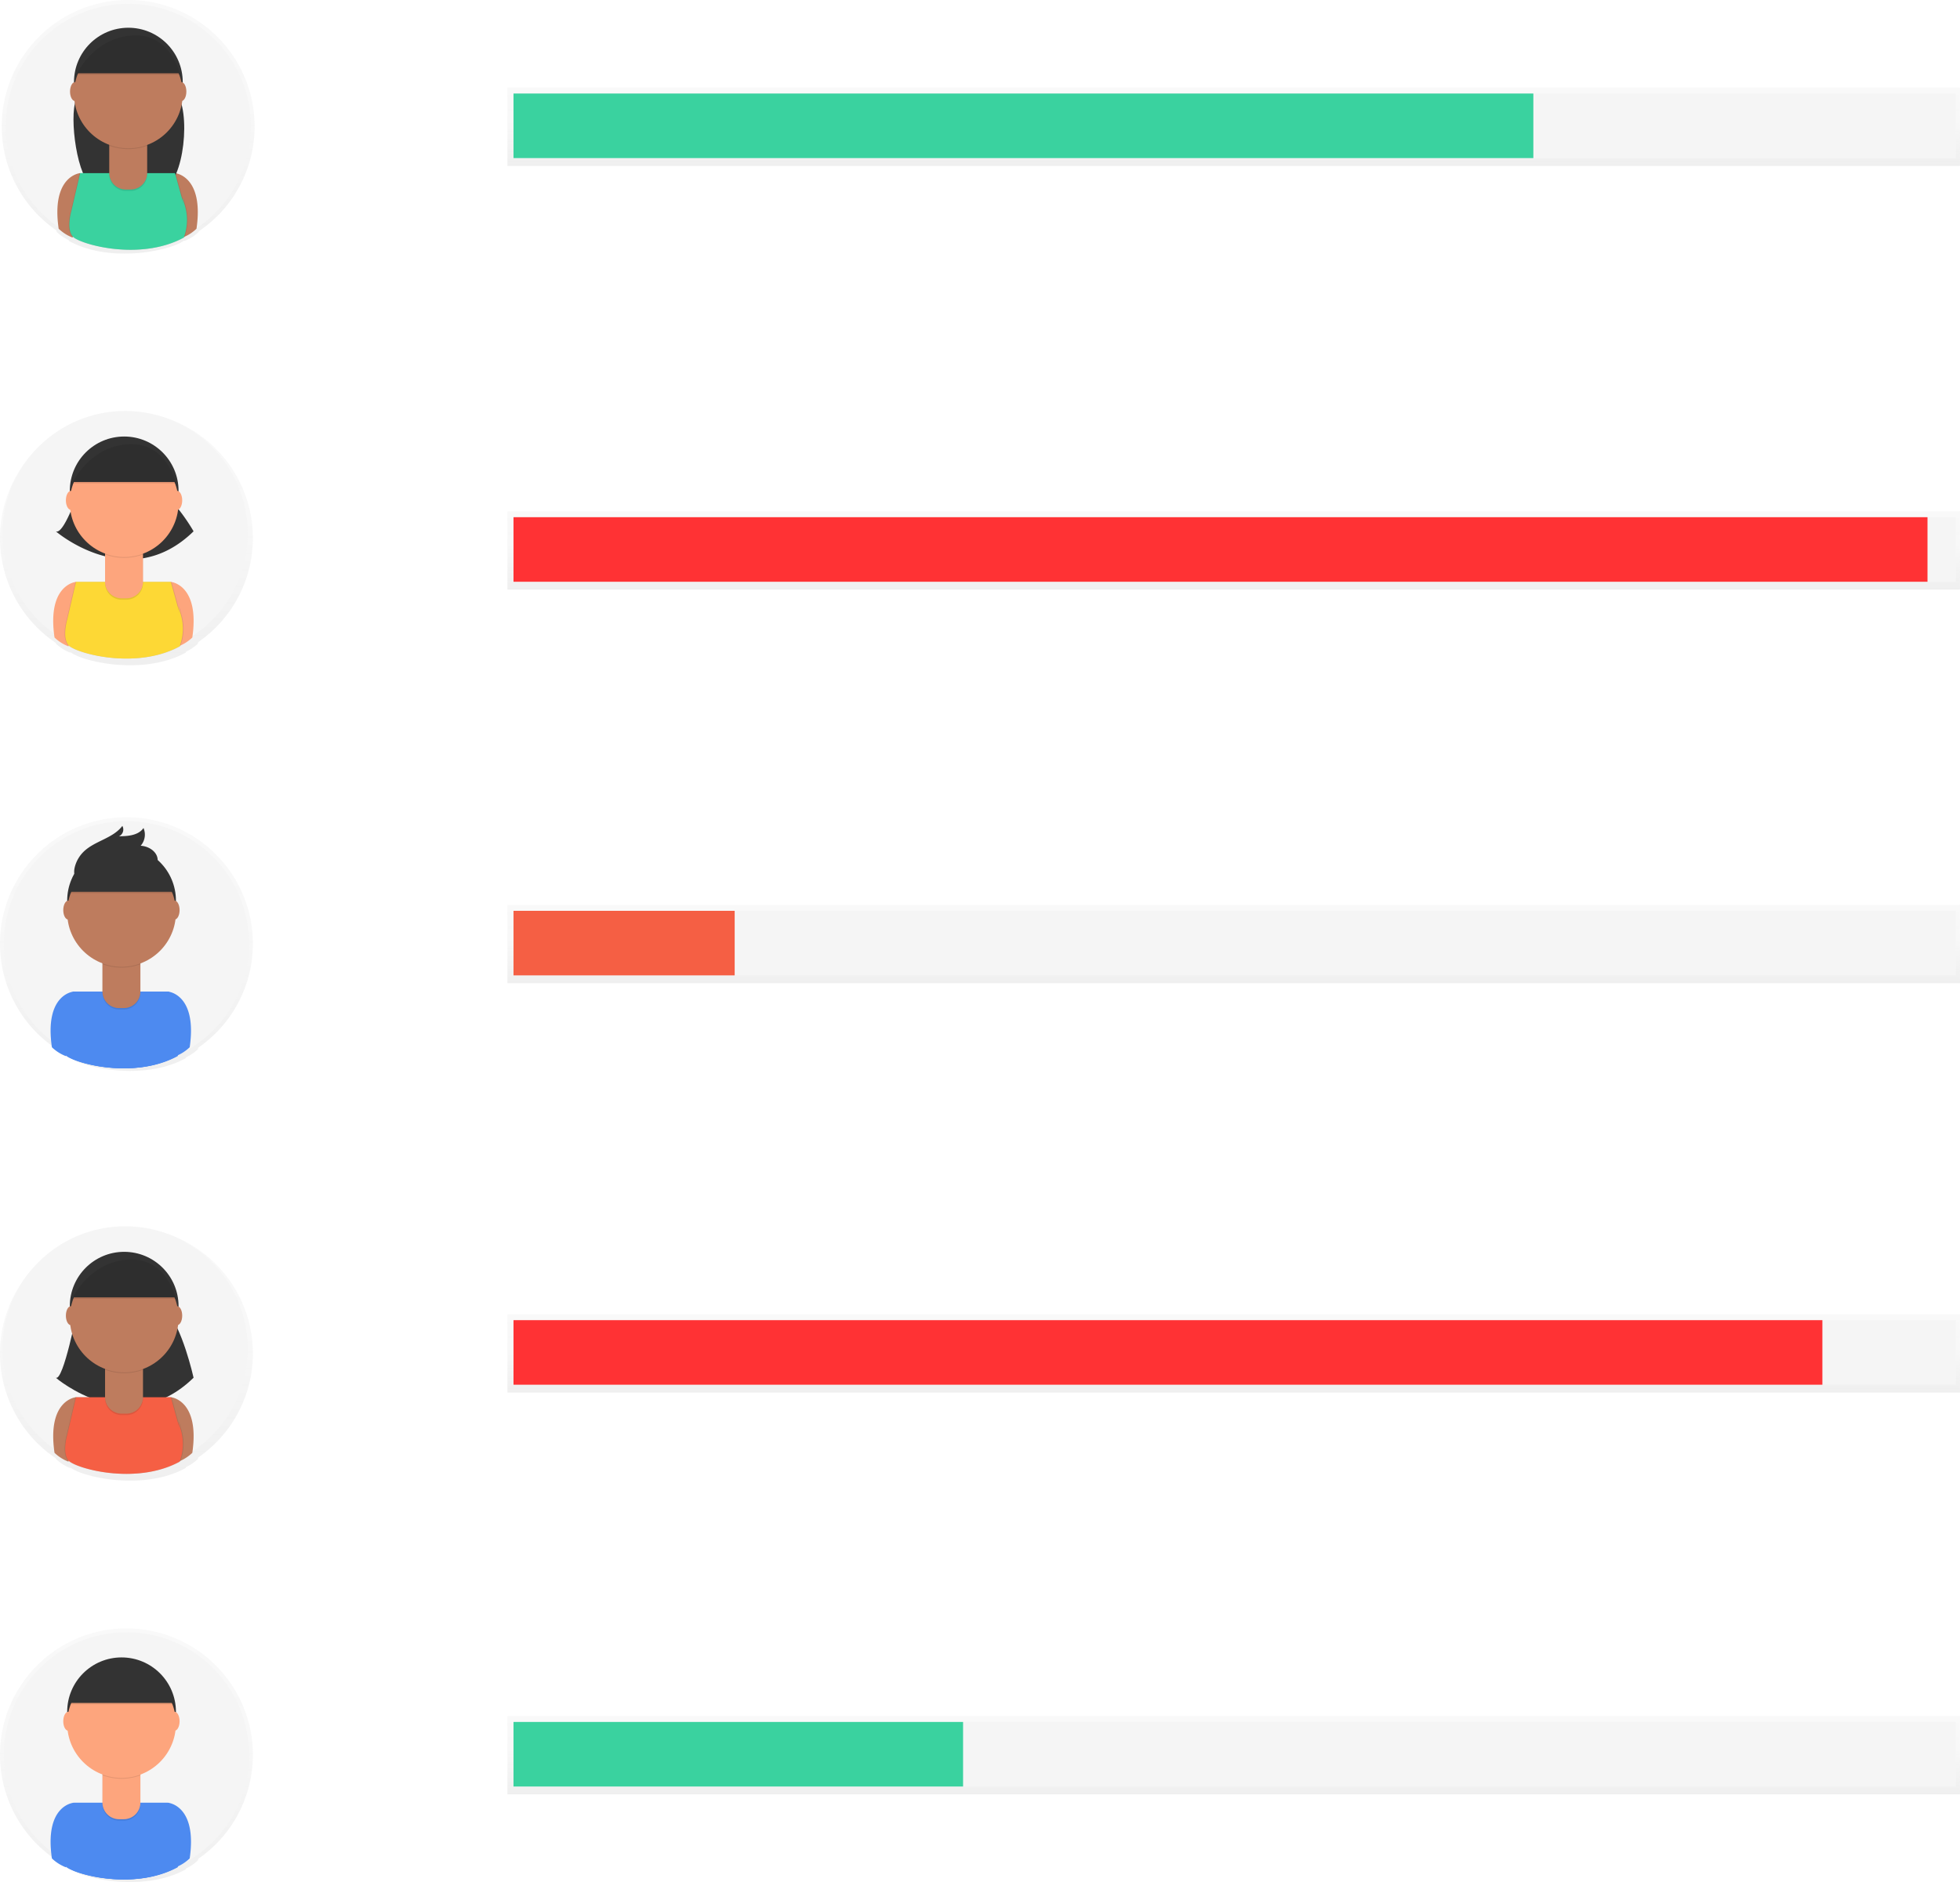 <svg id="1ff1dac0-d950-477b-ae59-2036a97d16c8" data-name="Layer 1" xmlns="http://www.w3.org/2000/svg" xmlns:xlink="http://www.w3.org/1999/xlink" width="793.42" height="762" viewBox="0 0 793.42 762"><defs><linearGradient id="1db7d614-95ea-4735-bce0-c4452f260fa8" x1="254.47" y1="338.35" x2="254.47" y2="235.68" gradientUnits="userSpaceOnUse"><stop offset="0" stop-color="gray" stop-opacity="0.25"/><stop offset="0.54" stop-color="gray" stop-opacity="0.12"/><stop offset="1" stop-color="gray" stop-opacity="0.1"/></linearGradient><linearGradient id="0a1109a3-18fe-4749-b2eb-fef06eff737b" x1="-207.21" y1="171.67" x2="-207.21" y2="69" gradientTransform="matrix(-1, 0, 0, 1, 48, 0)" xlink:href="#1db7d614-95ea-4735-bce0-c4452f260fa8"/><linearGradient id="2478c1ed-8849-41cb-b6db-4ccd6d9f4272" x1="254.47" y1="831" x2="254.47" y2="728.33" xlink:href="#1db7d614-95ea-4735-bce0-c4452f260fa8"/><linearGradient id="32857a06-6218-4ff4-a65e-5e0cc847f238" x1="254.47" y1="668.46" x2="254.47" y2="565.8" xlink:href="#1db7d614-95ea-4735-bce0-c4452f260fa8"/><linearGradient id="abb25740-3cbb-490d-a662-d7c03337099b" x1="254.47" y1="502.58" x2="254.47" y2="399.91" xlink:href="#1db7d614-95ea-4735-bce0-c4452f260fa8"/><linearGradient id="4925ed74-65be-4ffe-8436-a4fb7d7023e5" x1="499.41" y1="67.18" x2="499.41" y2="35.49" xlink:href="#1db7d614-95ea-4735-bce0-c4452f260fa8"/><linearGradient id="dd0bfc9c-debe-4d51-9931-9ab841717e3d" x1="499.41" y1="238.72" x2="499.41" y2="207.03" xlink:href="#1db7d614-95ea-4735-bce0-c4452f260fa8"/><linearGradient id="d84c7c63-dccd-4756-aeb3-1aa79d1ac370" x1="499.41" y1="398.09" x2="499.41" y2="366.4" xlink:href="#1db7d614-95ea-4735-bce0-c4452f260fa8"/><linearGradient id="c7dbaff9-5fd8-4d37-a62f-67877106401a" x1="499.41" y1="563.83" x2="499.41" y2="532.14" xlink:href="#1db7d614-95ea-4735-bce0-c4452f260fa8"/><linearGradient id="dda452c3-0953-49e7-b2d8-d79937657bb0" x1="499.41" y1="726.51" x2="499.41" y2="694.82" xlink:href="#1db7d614-95ea-4735-bce0-c4452f260fa8"/></defs><title>grades</title><g opacity="0.5"><path d="M305.65,286.86a51.18,51.18,0,1,0-79.73,42.48l0,.23a17.52,17.52,0,0,0,5.8,3.69l.07-.23c2.39,2.06,12.49,5.35,24.08,5.32h.25c7.34,0,15.31-1.29,22.32-5.09,0,0,.06-.13.16-.39a18.23,18.23,0,0,0,4.83-3.3l.08-.58A51.12,51.12,0,0,0,305.65,286.86Z" transform="translate(-203.29 -69)" fill="url(#1db7d614-95ea-4735-bce0-c4452f260fa8)"/></g><circle cx="50.65" cy="216.04" r="49.64" fill="#f5f5f5"/><path d="M234.06,304.6s-11.83,1-8.7,22.52A17,17,0,0,0,231,330.7l6.65-22.52Z" transform="translate(-203.29 -69)" fill="#fda57d"/><path d="M272.44,304.6s11.83,1,8.7,22.52a17,17,0,0,1-5.63,3.58l-6.65-22.52Z" transform="translate(-203.29 -69)" fill="#fda57d"/><path d="M234.57,269.28s-5.63,16.38-8.7,14.84c0,0,29.63,25.59,55.78,0a78,78,0,0,0-11.26-14.84Z" transform="translate(-203.29 -69)" fill="#333"/><circle cx="50.27" cy="198.75" r="22.01" fill="#333"/><path d="M272.21,304.6H233.83l-3.58,15.35s-2.1,7.11.51,10.24,27.07,10.24,45,.51a20,20,0,0,0,.51-12.79c-2-7.16-.51-.51-.51-.51Z" transform="translate(-203.29 -69)" opacity="0.1"/><path d="M272.72,304.6H234.34l-3.58,15.35s-2.1,7.11.51,10.24,27.07,10.24,45,.51a20,20,0,0,0,.51-12.79c-2-7.16-.51-.51-.51-.51Z" transform="translate(-203.29 -69)" opacity="0.1"/><path d="M272.44,304.6H234.06l-3.58,15.35s-2.1,7.11.51,10.24,27.07,10.24,45,.51a20,20,0,0,0,.51-12.79c-2-7.16-.51-.51-.51-.51Z" transform="translate(-203.29 -69)" fill="#fdd835"/><path d="M42.53,222.86H57.89a0,0,0,0,1,0,0v13.23a6.73,6.73,0,0,1-6.73,6.73h-1.9a6.73,6.73,0,0,1-6.73-6.73V222.86A0,0,0,0,1,42.53,222.86Z" opacity="0.1"/><path d="M42.53,222.29H57.89a0,0,0,0,1,0,0v13.23a6.73,6.73,0,0,1-6.73,6.73h-1.9a6.73,6.73,0,0,1-6.73-6.73V222.29A0,0,0,0,1,42.53,222.29Z" fill="#fda57d"/><path d="M245.85,293.5a22.1,22.1,0,0,0,15.35,0v-1.89H245.85Z" transform="translate(-203.29 -69)" opacity="0.1"/><circle cx="50.27" cy="203.52" r="22.01" fill="#fda57d"/><path d="M232.52,264.17h42S270.9,247.22,255,248.3,232.52,264.17,232.52,264.17Z" transform="translate(-203.29 -69)" fill="#333"/><ellipse cx="28.72" cy="202.59" rx="2.05" ry="3.84" fill="#fda57d"/><ellipse cx="71.71" cy="202.59" rx="2.05" ry="3.84" fill="#fda57d"/><path d="M232.52,264.73h42S270.9,247.79,255,248.87,232.52,264.73,232.52,264.73Z" transform="translate(-203.29 -69)" opacity="0.1"/><g opacity="0.5"><path d="M204,120.18a51.18,51.18,0,1,1,79.73,42.48l0,.23a17.52,17.52,0,0,1-5.8,3.69l-.07-.23c-2.39,2.06-12.49,5.35-24.08,5.32h-.25c-7.34,0-15.31-1.29-22.32-5.09,0,0-.06-.13-.16-.39a18.23,18.23,0,0,1-4.83-3.3l-.08-.58A51.12,51.12,0,0,1,204,120.18Z" transform="translate(-203.29 -69)" fill="url(#0a1109a3-18fe-4749-b2eb-fef06eff737b)"/></g><circle cx="51.92" cy="51.18" r="49.64" fill="#f5f5f5"/><path d="M235.74,139.09s-11.83,1-8.7,22.52a17,17,0,0,0,5.63,3.58l6.65-22.52Z" transform="translate(-203.29 -69)" fill="#be7c5e"/><path d="M274.13,139.09s11.83,1,8.7,22.52a17,17,0,0,1-5.63,3.58l-6.65-22.52Z" transform="translate(-203.29 -69)" fill="#be7c5e"/><path d="M236.26,103.78s-.91,2.65-2.2,5.72c-2.82,6.71.4,32.47,7.13,35.21,7.56,3.08,17.5,5.05,27.83,1.29,9-3.27,11.74-32.59,5.4-39.74-.74-.84-1.52-1.67-2.33-2.48Z" transform="translate(-203.29 -69)" fill="#333"/><circle cx="51.96" cy="33.24" r="22.01" fill="#333"/><path d="M273.9,139.09H235.52l-3.58,15.35s-2.1,7.11.51,10.24,27.07,10.24,45,.51A20,20,0,0,0,278,152.4c-2-7.16-.51-.51-.51-.51Z" transform="translate(-203.29 -69)" opacity="0.1"/><path d="M274.41,139.09H236l-3.58,15.35s-2.1,7.11.51,10.24,27.07,10.24,45,.51a20,20,0,0,0,.51-12.79c-2-7.16-.51-.51-.51-.51Z" transform="translate(-203.29 -69)" opacity="0.1"/><path d="M274.13,139.09H235.74l-3.58,15.35s-2.1,7.11.51,10.24,27.07,10.24,45,.51a20,20,0,0,0,.51-12.79c-2-7.16-.51-.51-.51-.51Z" transform="translate(-203.29 -69)" fill="#3ad29f"/><path d="M44.22,57.35H59.58a0,0,0,0,1,0,0V70.59a6.73,6.73,0,0,1-6.73,6.73h-1.9a6.73,6.73,0,0,1-6.73-6.73V57.35a0,0,0,0,1,0,0Z" opacity="0.1"/><path d="M44.22,56.78H59.58a0,0,0,0,1,0,0V70a6.73,6.73,0,0,1-6.73,6.73h-1.9A6.73,6.73,0,0,1,44.22,70V56.78A0,0,0,0,1,44.22,56.78Z" fill="#be7c5e"/><path d="M247.54,128a22.1,22.1,0,0,0,15.35,0v-1.89H247.54Z" transform="translate(-203.29 -69)" opacity="0.1"/><circle cx="51.96" cy="38.02" r="22.01" fill="#be7c5e"/><path d="M234.21,98.66h42s-3.58-16.95-19.45-15.87S234.21,98.66,234.21,98.66Z" transform="translate(-203.29 -69)" fill="#333"/><ellipse cx="30.4" cy="37.08" rx="2.05" ry="3.84" fill="#be7c5e"/><ellipse cx="73.39" cy="37.08" rx="2.05" ry="3.84" fill="#be7c5e"/><path d="M234.21,99.23h42s-3.58-16.95-19.45-15.87S234.21,99.23,234.21,99.23Z" transform="translate(-203.29 -69)" opacity="0.1"/><g opacity="0.5"><path d="M305.65,779.51A51.18,51.18,0,1,0,225.92,822l0,.23a17.52,17.52,0,0,0,5.8,3.69l.07-.23c2.39,2.06,12.49,5.35,24.08,5.32h.25c7.34,0,15.31-1.29,22.32-5.09,0,0,.06-.13.16-.39a18.23,18.23,0,0,0,4.83-3.3l.08-.58A51.12,51.12,0,0,0,305.65,779.51Z" transform="translate(-203.29 -69)" fill="url(#2478c1ed-8849-41cb-b6db-4ccd6d9f4272)"/></g><circle cx="51.18" cy="710.52" r="49.64" fill="#f5f5f5"/><path d="M233,798.93s-11.83,1-8.7,22.52a17,17,0,0,0,5.63,3.58l6.65-22.52Z" transform="translate(-203.29 -69)" fill="#4d8af0"/><path d="M271.38,798.93s11.83,1,8.7,22.52a17,17,0,0,1-5.63,3.58l-6.65-22.52Z" transform="translate(-203.29 -69)" fill="#4d8af0"/><circle cx="49.21" cy="693.08" r="22.01" fill="#333"/><path d="M271.15,798.93H232.77l-3.58,15.35s-2.1,7.11.51,10.24,27.07,10.24,45,.51a20,20,0,0,0,.51-12.79c-2-7.16-.51-.51-.51-.51Z" transform="translate(-203.29 -69)" fill="#4d8af0"/><path d="M271.67,798.93H233.28l-3.58,15.35s-2.1,7.11.51,10.24,27.07,10.24,45,.51a20,20,0,0,0,.51-12.79c-2-7.16-.51-.51-.51-.51Z" transform="translate(-203.29 -69)" fill="#4d8af0"/><path d="M271.38,798.93H233l-3.58,15.35s-2.1,7.11.51,10.24S257,834.75,275,825a20,20,0,0,0,.51-12.79c-2-7.16-.51-.51-.51-.51Z" transform="translate(-203.29 -69)" fill="#4d8af0"/><path d="M41.48,717.19H56.83a0,0,0,0,1,0,0v13.23a6.73,6.73,0,0,1-6.73,6.73H48.2a6.73,6.73,0,0,1-6.73-6.73V717.19A0,0,0,0,1,41.48,717.19Z" opacity="0.1"/><path d="M41.48,716.62H56.83a0,0,0,0,1,0,0v13.23a6.73,6.73,0,0,1-6.73,6.73H48.2a6.73,6.73,0,0,1-6.73-6.73V716.62A0,0,0,0,1,41.48,716.62Z" fill="#fda57d"/><path d="M244.8,787.83a22.1,22.1,0,0,0,15.35,0V786H244.8Z" transform="translate(-203.29 -69)" opacity="0.1"/><circle cx="49.21" cy="697.85" r="22.01" fill="#fda57d"/><path d="M231.46,759.06h42S269.85,742.12,254,743.2,231.46,759.06,231.46,759.06Z" transform="translate(-203.29 -69)" opacity="0.1"/><path d="M231.46,758.49h42s-3.58-16.95-19.45-15.87S231.46,758.49,231.46,758.49Z" transform="translate(-203.29 -69)" fill="#333"/><ellipse cx="27.66" cy="696.92" rx="2.05" ry="3.84" fill="#fda57d"/><ellipse cx="70.65" cy="696.92" rx="2.05" ry="3.84" fill="#fda57d"/><g opacity="0.5"><path d="M305.65,617a51.18,51.18,0,1,0-79.73,42.48l0,.23a17.52,17.52,0,0,0,5.8,3.69l.07-.23c2.39,2.06,12.49,5.35,24.08,5.32h.25c7.34,0,15.31-1.29,22.32-5.09,0,0,.06-.13.16-.39a18.23,18.23,0,0,0,4.83-3.3l.08-.58A51.12,51.12,0,0,0,305.65,617Z" transform="translate(-203.29 -69)" fill="url(#32857a06-6218-4ff4-a65e-5e0cc847f238)"/></g><circle cx="50.65" cy="546.15" r="49.64" fill="#f5f5f5"/><path d="M234.06,634.71s-11.83,1-8.7,22.52a17,17,0,0,0,5.63,3.58l6.65-22.52Z" transform="translate(-203.29 -69)" fill="#be7c5e"/><path d="M272.44,634.71s11.83,1,8.7,22.52a17,17,0,0,1-5.63,3.58l-6.65-22.52Z" transform="translate(-203.29 -69)" fill="#be7c5e"/><path d="M234.57,599.4s-5.63,29-8.7,27.42c0,0,29.63,25.59,55.78,0,0,0-4.61-20.76-11.26-27.42Z" transform="translate(-203.29 -69)" fill="#333"/><circle cx="50.27" cy="528.86" r="22.01" fill="#333"/><path d="M272.21,634.71H233.83l-3.58,15.35s-2.1,7.11.51,10.24,27.07,10.24,45,.51a20,20,0,0,0,.51-12.79c-2-7.16-.51-.51-.51-.51Z" transform="translate(-203.29 -69)" opacity="0.1"/><path d="M272.72,634.71H234.34l-3.58,15.35s-2.1,7.11.51,10.24,27.07,10.24,45,.51a20,20,0,0,0,.51-12.79c-2-7.16-.51-.51-.51-.51Z" transform="translate(-203.29 -69)" opacity="0.1"/><path d="M272.44,634.71H234.06l-3.58,15.35s-2.1,7.11.51,10.24,27.07,10.24,45,.51a20,20,0,0,0,.51-12.79c-2-7.16-.51-.51-.51-.51Z" transform="translate(-203.29 -69)" fill="#f55f44"/><path d="M42.53,553H57.89a0,0,0,0,1,0,0v13.23a6.73,6.73,0,0,1-6.73,6.73h-1.9a6.73,6.73,0,0,1-6.73-6.73V553A0,0,0,0,1,42.53,553Z" opacity="0.1"/><path d="M42.53,552.41H57.89a0,0,0,0,1,0,0v13.23a6.73,6.73,0,0,1-6.73,6.73h-1.9a6.73,6.73,0,0,1-6.73-6.73V552.41A0,0,0,0,1,42.53,552.41Z" fill="#be7c5e"/><path d="M245.85,623.62a22.1,22.1,0,0,0,15.35,0v-1.89H245.85Z" transform="translate(-203.29 -69)" opacity="0.1"/><circle cx="50.27" cy="533.64" r="22.01" fill="#be7c5e"/><path d="M232.52,594.28h42S270.9,577.34,255,578.42,232.52,594.28,232.52,594.28Z" transform="translate(-203.29 -69)" fill="#333"/><ellipse cx="28.72" cy="532.7" rx="2.05" ry="3.84" fill="#be7c5e"/><ellipse cx="71.71" cy="532.7" rx="2.05" ry="3.84" fill="#be7c5e"/><path d="M232.52,594.85h42S270.9,577.9,255,579,232.52,594.85,232.52,594.85Z" transform="translate(-203.29 -69)" opacity="0.1"/><g opacity="0.5"><path d="M305.65,451.09a51.18,51.18,0,1,0-79.73,42.48l0,.23a17.52,17.52,0,0,0,5.8,3.69l.07-.23c2.39,2.06,12.49,5.35,24.08,5.32h.25c7.34,0,15.31-1.29,22.32-5.09,0,0,.06-.13.16-.39a18.23,18.23,0,0,0,4.83-3.3l.08-.58A51.12,51.12,0,0,0,305.65,451.09Z" transform="translate(-203.29 -69)" fill="url(#abb25740-3cbb-490d-a662-d7c03337099b)"/></g><circle cx="51.18" cy="382.09" r="49.64" fill="#f5f5f5"/><path d="M233,470.5s-11.83,1-8.7,22.52a17,17,0,0,0,5.63,3.58l6.65-22.52Z" transform="translate(-203.29 -69)" fill="#4d8af0"/><path d="M271.38,470.5s11.83,1,8.7,22.52a17,17,0,0,1-5.63,3.58l-6.65-22.52Z" transform="translate(-203.29 -69)" fill="#4d8af0"/><circle cx="49.21" cy="364.66" r="22.01" fill="#333"/><path d="M271.15,470.5H232.77l-3.58,15.35s-2.1,7.11.51,10.24,27.07,10.24,45,.51a20,20,0,0,0,.51-12.79c-2-7.16-.51-.51-.51-.51Z" transform="translate(-203.29 -69)" fill="#4d8af0"/><path d="M271.67,470.5H233.28l-3.58,15.35s-2.1,7.11.51,10.24,27.07,10.24,45,.51a20,20,0,0,0,.51-12.79c-2-7.16-.51-.51-.51-.51Z" transform="translate(-203.29 -69)" fill="#4d8af0"/><path d="M271.38,470.5H233l-3.58,15.35s-2.1,7.11.51,10.24,27.07,10.24,45,.51a20,20,0,0,0,.51-12.79c-2-7.16-.51-.51-.51-.51Z" transform="translate(-203.29 -69)" fill="#4d8af0"/><path d="M41.48,388.77H56.83a0,0,0,0,1,0,0V402a6.73,6.73,0,0,1-6.73,6.73H48.2A6.73,6.73,0,0,1,41.48,402V388.77A0,0,0,0,1,41.48,388.77Z" opacity="0.1"/><path d="M41.48,388.2H56.83a0,0,0,0,1,0,0v13.23a6.73,6.73,0,0,1-6.73,6.73H48.2a6.73,6.73,0,0,1-6.73-6.73V388.2A0,0,0,0,1,41.48,388.2Z" fill="#be7c5e"/><path d="M244.8,459.41a22.1,22.1,0,0,0,15.35,0v-1.89H244.8Z" transform="translate(-203.29 -69)" opacity="0.1"/><circle cx="49.21" cy="369.43" r="22.01" fill="#be7c5e"/><path d="M231.46,430.64h42S269.85,413.7,254,414.78,231.46,430.64,231.46,430.64Z" transform="translate(-203.29 -69)" opacity="0.1"/><path d="M231.46,430.07h42s-3.58-16.95-19.45-15.87S231.46,430.07,231.46,430.07Z" transform="translate(-203.29 -69)" fill="#333"/><ellipse cx="27.66" cy="368.49" rx="2.05" ry="3.84" fill="#be7c5e"/><ellipse cx="70.65" cy="368.49" rx="2.05" ry="3.84" fill="#be7c5e"/><path d="M233.8,419.25a13.27,13.27,0,0,1,3.29-5.35c4.52-4.47,11.93-5.41,15.73-10.5a3,3,0,0,1-1.36,4.19c3.64,0,7.86-.34,9.92-3.34a6.81,6.81,0,0,1-1.15,7.19c3.23.15,6.67,2.34,6.88,5.56a6.42,6.42,0,0,1-3,5.41,16.52,16.52,0,0,1-6,2.26C252,426,229.79,431.69,233.8,419.25Z" transform="translate(-203.29 -69)" fill="#333"/><g opacity="0.5"><rect x="205.41" y="35.49" width="588" height="31.69" fill="url(#4925ed74-65be-4ffe-8436-a4fb7d7023e5)"/></g><rect x="207.87" y="37.87" width="583.88" height="26.14" fill="#f5f5f5"/><rect x="207.87" y="37.87" width="412.84" height="26.14" fill="#3ad29f"/><g opacity="0.5"><rect x="205.41" y="207.03" width="588" height="31.69" fill="url(#dd0bfc9c-debe-4d51-9931-9ab841717e3d)"/></g><rect x="207.87" y="209.41" width="583.88" height="26.14" fill="#f5f5f5"/><rect x="207.87" y="209.41" width="572.39" height="26.14" fill="#ff3234"/><g opacity="0.5"><rect x="205.41" y="366.4" width="588" height="31.69" fill="url(#d84c7c63-dccd-4756-aeb3-1aa79d1ac370)"/></g><rect x="207.87" y="368.78" width="583.88" height="26.14" fill="#f5f5f5"/><rect x="207.87" y="368.78" width="89.53" height="26.14" fill="#f55f44"/><g opacity="0.5"><rect x="205.41" y="532.14" width="588" height="31.69" fill="url(#c7dbaff9-5fd8-4d37-a62f-67877106401a)"/></g><rect x="207.87" y="534.52" width="583.88" height="26.14" fill="#f5f5f5"/><rect x="207.87" y="534.52" width="529.84" height="26.14" fill="#ff3234"/><g opacity="0.5"><rect x="205.41" y="694.82" width="588" height="31.69" fill="url(#dda452c3-0953-49e7-b2d8-d79937657bb0)"/></g><rect x="207.87" y="697.2" width="583.88" height="26.14" fill="#f5f5f5"/><rect x="207.87" y="697.2" width="181.99" height="26.14" fill="#3ad29f"/></svg>